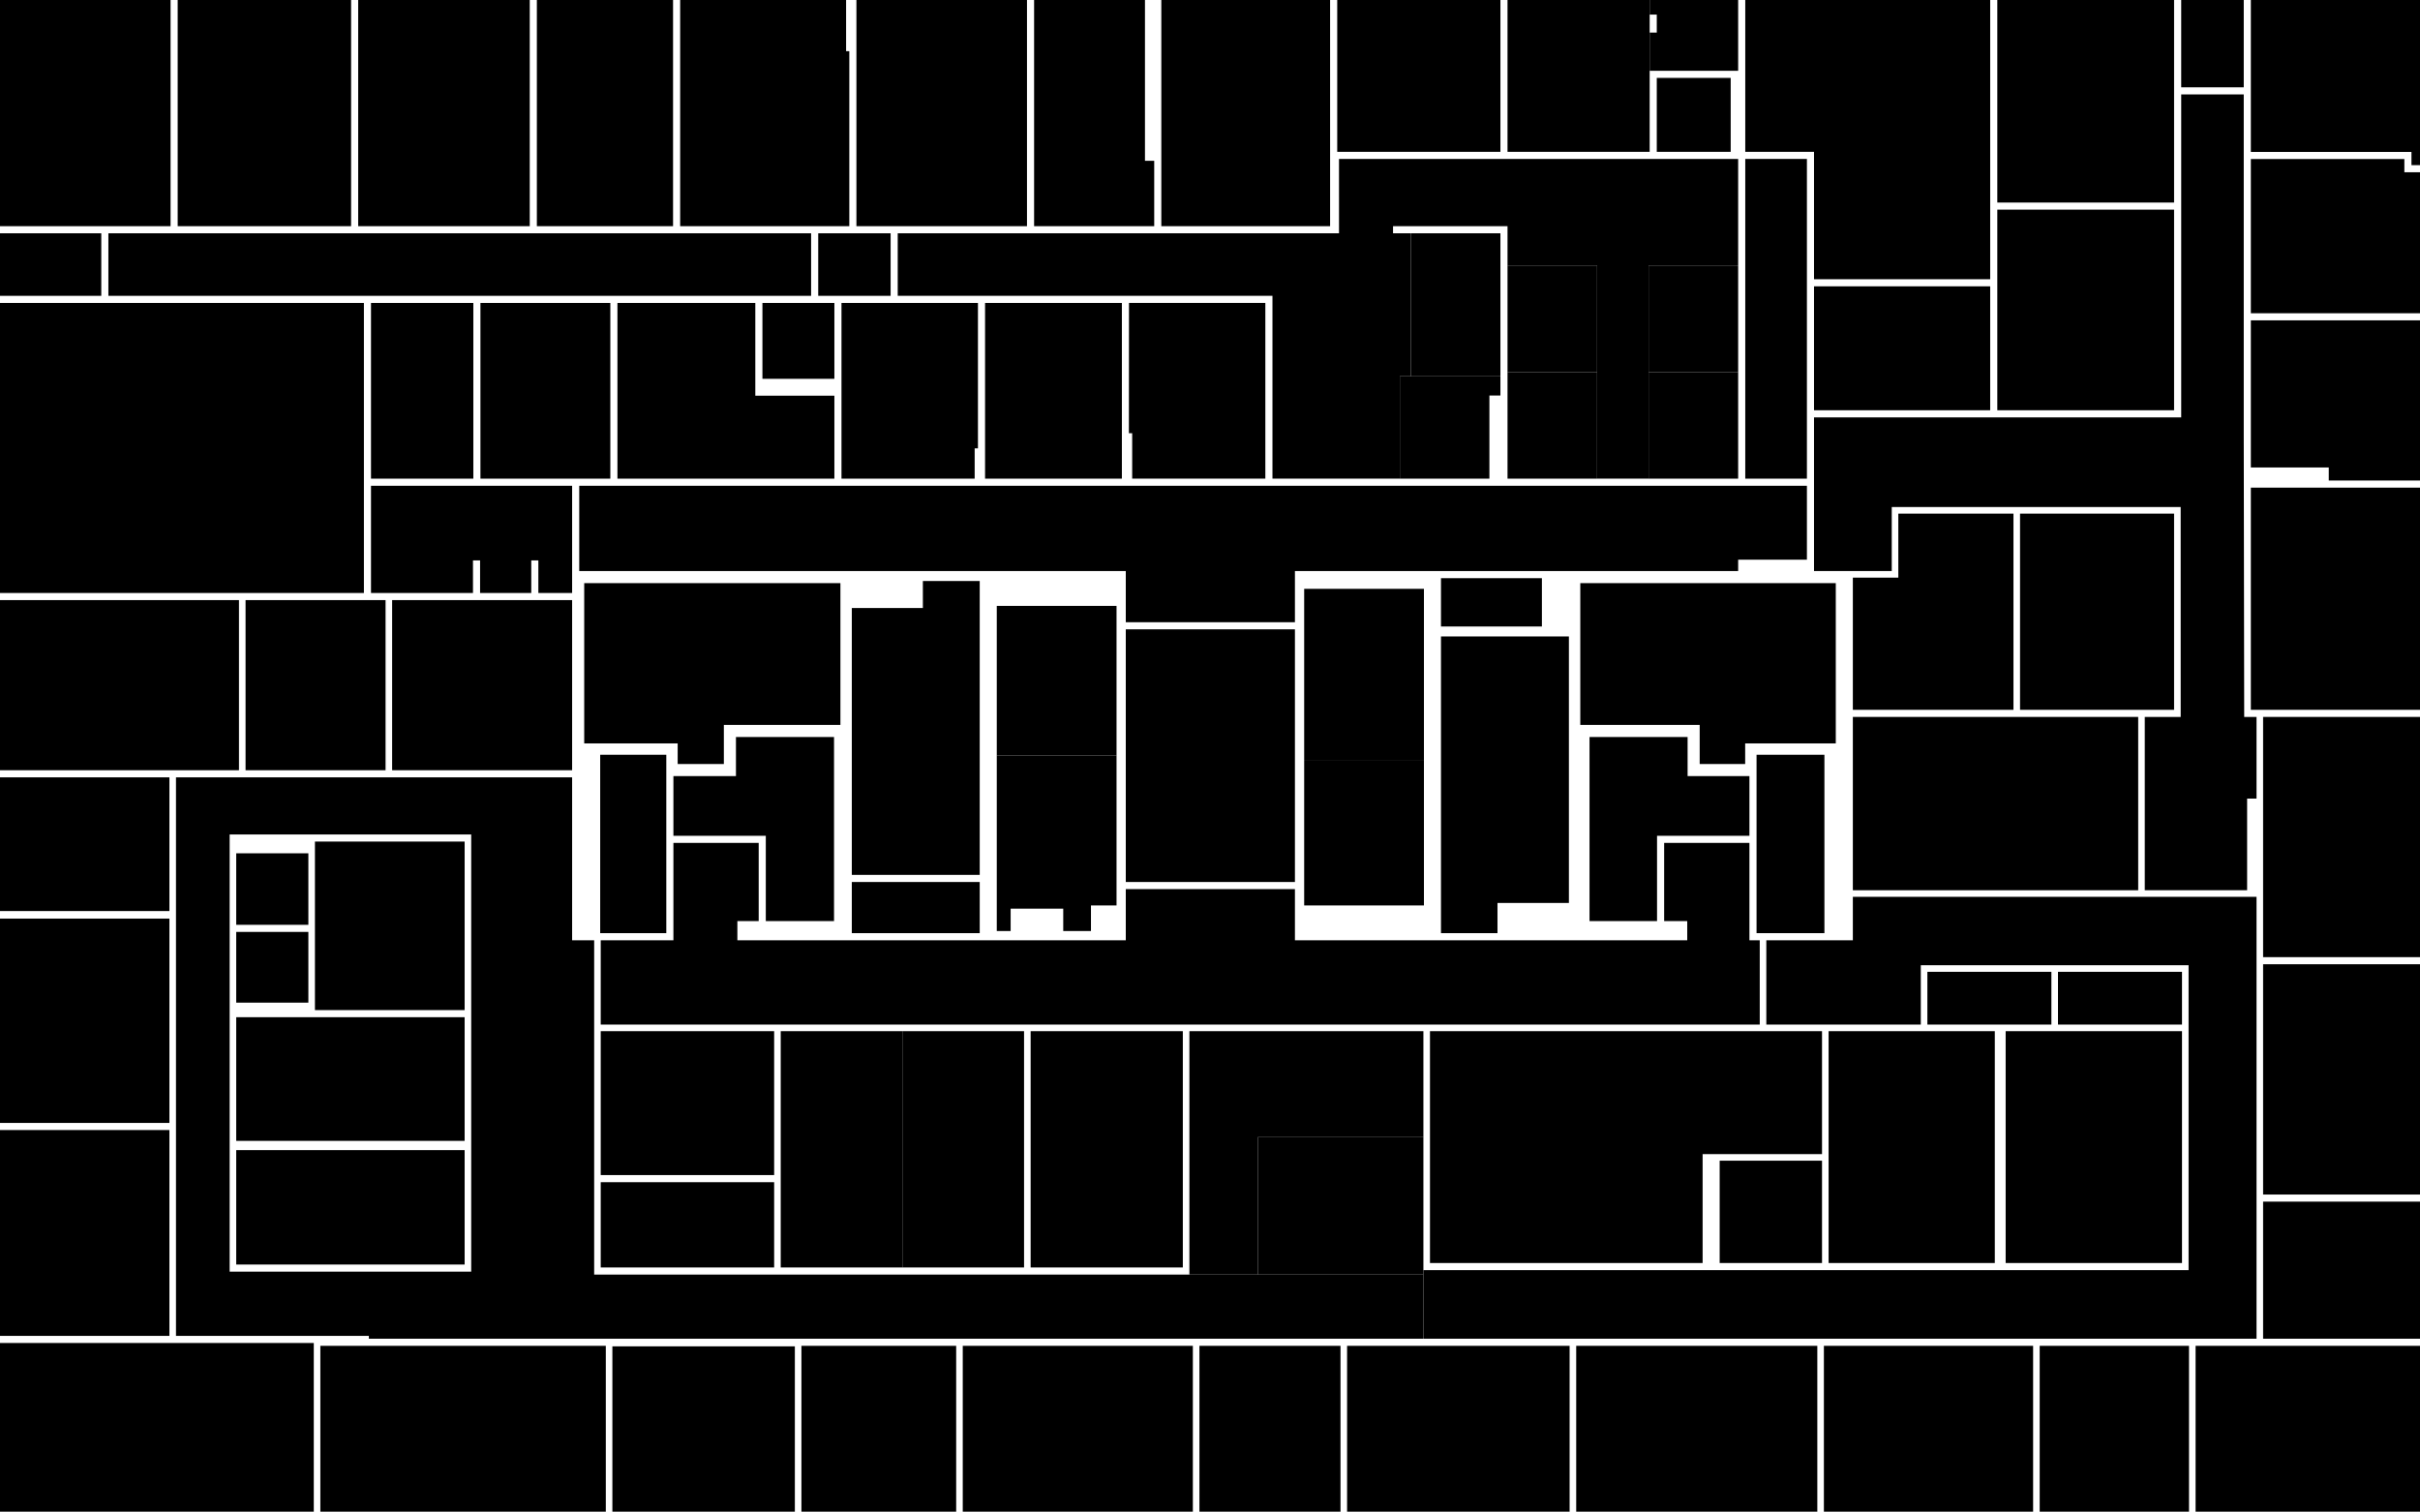 ﻿<svg version="1.1" id="Map" class="gen-by-synoptic-designer" xmlns="http://www.w3.org/2000/svg" xmlns:xlink="http://www.w3.org/1999/xlink" viewBox="33.75 -1097.25 1702.5 1063.5" xml:space="preserve"><image width="1702.5" height="1063.5" xlink:href=""/><polygon id="50227500913" title="913" points="1261.563,-760.5,1304.938,-760.5,1304.938,-985.438,1261.563,-985.438,1261.563,-760.5" /><polygon id="50227500915" title="915" points="1309.938,-808.625,1433.875,-808.625,1433.875,-895.813,1309.938,-895.813,1309.938,-808.625" /><polygon id="50227500912" title="912" points="1438.875,-954.75,1563.25,-954.75,1563.25,-1097.25,1438.875,-1097.25,1438.875,-954.75" /><polygon id="50227500908" title="908" points="1094.313,-990.438,1194.313,-990.438,1194.313,-1086,1194.312,-1097.25,1189.313,-1097.25,1094.313,-1097.25,1094.313,-990.438" /><polygon id="50227500909" title="909" points="625.75,-760.5,719.438,-760.5,719.438,-781.812,721.75,-781.812,721.75,-884.125,625.75,-884.125,625.75,-760.5" /><polygon id="50227500904" title="904" points="969.5,-938.125,969.5,-1097.25,850.75,-1097.25,850.75,-938.125,969.5,-938.125" /><polygon id="50227500902A" title="902A" points="839.25,-1097.25,761.25,-1097.25,761.25,-938.125,845.75,-938.125,845.75,-984.125,839.25,-984.125,839.25,-1097.25" /><polygon id="50227500902" title="902" points="756.25,-1097.25,636.25,-1097.25,636.25,-938.125,756.25,-938.125,756.25,-1097.25" /><polygon id="50227500991" title="991" points="951.25,-683,951.25,-562.625,1035.5,-562.625,1035.5,-683,951.25,-683" /><polygon id="50227500990" title="990" points="735,-671,735,-565.625,819.25,-565.625,819.25,-671,735,-671" /><polygon id="50227500996" title="996" points="625,-587.25,625,-687,444.75,-687,444.75,-574.25,510.5,-574.25,510.5,-559.75,543,-559.75,543,-587.25,625,-587.25" /><polygon id="50227500998" title="998" points="456,-566.25,456,-440.75,502.5,-440.75,502.5,-566.25,456,-566.25" /><polygon id="50227500988" title="988" points="620.5,-578.75,551.5,-578.75,551.5,-551.25,507.5,-551.25,507.5,-509.25,572.5,-509.25,572.5,-449.25,620.5,-449.25,620.5,-578.75" /><polygon id="50227500994" title="994" points="633,-669.5,633,-481.75,723,-481.75,723,-688.5,683,-688.5,683,-669.5,633,-669.5" /><polygon id="50227500984" title="984" points="633,-476.75,633,-440.75,723,-440.75,723,-476.75,633,-476.75" /><polygon id="50227500992" title="992" points="819.25,-460.25,819.25,-565.625,735,-565.625,735,-442.25,744.75,-442.25,744.75,-458,781.75,-458,781.75,-442.25,801.25,-442.25,801.25,-460.25,819.25,-460.25" /><polygon id="50227500900" title="900" points="825.75,-654.5,825.75,-476.75,944.75,-476.75,944.75,-654.5,825.75,-654.5" /><polygon id="50227500993" title="993" points="951.25,-460.25,1035.5,-460.25,1035.5,-562.625,951.25,-562.625,951.25,-460.25" /><polygon id="50227500983" title="983" points="1047.5,-690.5,1047.5,-656.5,1118.5,-656.5,1118.5,-690.5,1047.5,-690.5" /><polygon id="50227500995" title="995" points="1047.5,-649.5,1047.5,-440.75,1087.25,-440.75,1087.25,-462,1137.5,-462,1137.5,-649.5,1047.5,-649.5" /><polygon id="50227500997" title="997" points="1325.25,-687,1145.5,-687,1145.5,-587.25,1229.5,-587.25,1229.5,-559.75,1261.5,-559.75,1261.5,-574.25,1325.25,-574.25,1325.25,-687" /><polygon id="50227500989" title="989" points="1221,-551.25,1221,-578.75,1152,-578.75,1152,-449.25,1199.5,-449.25,1199.5,-509.25,1264.5,-509.25,1264.5,-551.25,1221,-551.25" /><polygon id="50227500987" title="987" points="1269.5,-566.25,1269.5,-440.75,1317.25,-440.75,1317.25,-566.25,1269.5,-566.25" /><polygon id="50227500914" title="914" points="1736.25,-1097.25,1617.25,-1097.25,1617.25,-990.375,1730.25,-990.375,1730.25,-981.063,1736.25,-981.063,1736.25,-1097.25" /><polygon id="50227500976" title="976" points="629,-1061.25,629,-1097.25,512.25,-1097.25,512.25,-938.125,631.25,-938.125,631.25,-1061.25,629,-1061.25" /><polygon id="50227500974" title="974" points="411.438,-1097.25,411.438,-938.125,507.25,-938.125,507.25,-1097.25,411.438,-1097.25" /><polygon id="50227500972" title="972" points="285.75,-1097.25,285.75,-938.125,406.438,-938.125,406.438,-1097.25,285.75,-1097.25" /><polygon id="50227500970" title="970" points="158.75,-1097.25,158.75,-938.125,280.75,-938.125,280.75,-1097.25,158.75,-1097.25" /><polygon id="50227500968" title="968" points="33.75,-1097.25,33.75,-938.125,153.75,-938.125,153.75,-1097.25,33.75,-1097.25" /><polygon id="50227500966" title="966" points="33.75,-933.125,33.75,-889.125,105,-889.125,105,-933.125,33.75,-933.125" /><polygon id="50227500971B" title="971B" points="609.375,-933.125,609.375,-889.125,660.313,-889.125,660.313,-933.125,609.375,-933.125" /><polygon id="50227500971A" title="971A" points="570.125,-884.125,570.125,-830.75,620.75,-830.75,620.75,-884.125,570.125,-884.125" /><polygon id="50227500969" title="969" points="468.125,-884.125,468.125,-760.5,620.75,-760.5,620.75,-818.875,565.125,-818.875,565.125,-884.125,468.125,-884.125" /><polygon id="50227500967" title="967" points="371.75,-760.5,463.125,-760.5,463.125,-884.125,371.75,-884.125,371.75,-760.5" /><polygon id="50227500965" title="965" points="294.75,-884.125,294.75,-760.5,366.75,-760.5,366.75,-884.125,294.75,-884.125" /><polygon id="50227500964" title="964" points="289.75,-884.125,33.75,-884.125,33.75,-680.063,289.75,-680.063,289.75,-884.125" /><polygon id="50227500964A" title="964A" points="294.75,-755.5,294.75,-680.063,366.5,-680.063,366.5,-703,371.5,-703,371.5,-680.063,407.5,-680.063,407.5,-703,412.5,-703,412.5,-680.063,436.25,-680.063,436.25,-755.5,294.75,-755.5" /><polygon id="50227500999" title="999" points="441.25,-755.5,441.25,-695.5,825.75,-695.5,825.75,-659.5,944.75,-659.5,944.75,-695.5,1256.563,-695.5,1256.563,-703.5,1304.938,-703.5,1304.938,-755.5,441.25,-755.5" /><polygon id="50227500971" title="971" points="110,-933.125,110,-889.125,604.375,-889.125,604.375,-933.125,110,-933.125" /><polygon id="50227500923" title="923" points="1337.25,-592.875,1337.25,-470.938,1538,-470.938,1538,-592.875,1337.25,-592.875" /><polygon id="50227500924" title="924" points="1625.875,-592.875,1625.875,-423.875,1736.25,-423.875,1736.25,-592.875,1625.875,-592.875" /><polygon id="50227500926" title="926" points="1736.25,-418.875,1625.875,-418.875,1625.875,-256.875,1736.25,-256.875,1736.25,-418.875" /><polygon id="50227500928" title="928" points="1625.875,-251.875,1625.875,-155.438,1736.25,-155.438,1736.25,-251.875,1625.875,-251.875" /><polygon id="50227500930" title="930" points="1736.25,-150.438,1578.375,-150.438,1578.375,-33.75,1736.25,-33.75,1736.25,-150.438" /><polygon id="50227500932" title="932" points="1573.75,-33.75,1573.75,-150.438,1468.688,-150.438,1468.688,-33.75,1573.75,-33.75" /><polygon id="50227500934" title="934" points="1464.063,-150.438,1316.875,-150.438,1316.875,-33.75,1464.063,-33.75,1464.063,-150.438" /><polygon id="50227500938" title="938" points="1312.25,-33.75,1312.25,-150.438,1142.625,-150.438,1142.625,-33.75,1312.25,-33.75" /><polygon id="50227500940" title="940" points="1138,-150.438,981.438,-150.438,981.438,-33.75,1138,-33.75,1138,-150.438" /><polygon id="50227500942" title="942" points="976.813,-33.75,976.813,-150.438,877.563,-150.438,877.563,-33.75,976.813,-33.75" /><polygon id="50227500944" title="944" points="872.938,-150.438,711.063,-150.438,711.063,-33.75,872.938,-33.75,872.938,-150.438" /><polygon id="50227500946" title="946" points="706.438,-33.75,706.438,-150.438,597.563,-150.438,597.563,-33.75,706.438,-33.75" /><polygon id="50227500948" title="948" points="592.938,-150.071,464.563,-150.071,464.563,-33.75,592.938,-33.75,592.938,-150.071" /><polygon id="50227500950" title="950" points="459.938,-33.75,459.938,-150.438,259.125,-150.438,259.125,-33.75,459.938,-33.75" /><polygon id="50227500952" title="952" points="254.5,-152.438,33.75,-152.438,33.75,-33.75,254.5,-33.75,254.5,-152.438" /><polygon id="50227500954" title="954" points="33.75,-157.438,152.937,-157.438,152.937,-302.25,33.75,-302.25,33.75,-157.438" /><polygon id="50227500958" title="958" points="152.937,-307.25,152.937,-451,33.75,-451,33.75,-307.25,152.937,-307.25" /><polygon id="50227500960" title="960" points="152.937,-456.313,152.937,-550.375,33.75,-550.375,33.75,-456.313,152.937,-456.313" /><polygon id="50227500962" title="962" points="33.75,-555.375,201.875,-555.375,201.875,-675.063,33.75,-675.063,33.75,-555.375" /><polygon id="50227500963" title="963" points="206.5,-675.063,206.5,-555.375,305,-555.375,305,-675.063,206.5,-675.063" /><polygon id="50227500961" title="961" points="309.625,-555.375,436.25,-555.375,436.25,-675.063,309.625,-675.063,309.625,-555.375" /><polygon id="50227500957" title="957" points="250.688,-496.938,199.938,-496.938,199.938,-446.625,250.688,-446.625,250.688,-496.938" /><polygon id="50227500956" title="956" points="199.938,-441.625,199.938,-391.875,250.688,-391.875,250.688,-441.625,199.938,-441.625" /><polygon id="50227500955A" title="955A" points="255.313,-505.188,255.313,-386.625,360.625,-386.625,360.625,-505.188,255.313,-505.188" /><polygon id="50227500947" title="947" points="456.375,-371.812,456.375,-270.562,578.375,-270.562,578.375,-371.812,456.375,-371.812" /><polygon id="50227500949" title="949" points="578.375,-265.562,456.375,-265.562,456.375,-205.562,578.375,-205.562,578.375,-265.562" /><polygon id="50227500941" title="941" points="758.813,-371.812,758.813,-205.562,865.875,-205.562,865.875,-371.812,758.813,-371.812" /><polygon id="50227500927" title="927" points="1320.188,-371.812,1320.188,-208.687,1437.125,-208.687,1437.125,-371.812,1320.188,-371.812" /><polygon id="50227500929" title="929" points="1444.75,-208.687,1568.813,-208.687,1568.813,-371.813,1444.75,-371.813,1444.75,-208.687" /><polygon id="50227500925B" title="925B" points="1568.813,-376.438,1568.813,-413.563,1481.563,-413.563,1481.563,-376.438,1568.813,-376.438" /><polygon id="50227500925A" title="925A" points="1476.938,-413.563,1389.688,-413.563,1389.688,-376.437,1476.938,-376.437,1476.938,-413.563" /><polygon id="50227500937" title="937" points="1039.75,-371.812,1039.75,-208.687,1231.563,-208.687,1231.563,-285.313,1315.563,-285.313,1315.563,-371.812,1039.75,-371.812" /><polygon id="50227500931" title="931" points="1243.563,-208.687,1315.563,-208.687,1315.563,-280.688,1243.563,-280.688,1243.563,-208.687" /><polygon id="50227500925" title="925" points="1035.125,-203.687,1035.125,-155.438,1621.25,-155.438,1621.25,-466.313,1337.25,-466.313,1337.25,-435.75,1276.375,-435.75,1276.375,-376.437,1385.062,-376.437,1385.062,-418.188,1573.438,-418.188,1573.438,-203.687,1035.125,-203.687" /><polygon id="50227500999B" title="999B" points="507.5,-504.25,507.5,-435.75,456.375,-435.75,456.375,-376.437,1271.75,-376.437,1271.75,-435.75,1264.5,-435.75,1264.5,-504.25,1204.5,-504.25,1204.5,-449.25,1220.75,-449.25,1220.75,-435.75,944.75,-435.75,944.75,-471.75,825.75,-471.75,825.75,-435.75,552.5,-435.75,552.5,-449.25,567.5,-449.25,567.5,-504.25,507.5,-504.25" /><polygon id="50227500922" title="922" points="1369.25,-690.875,1337.25,-690.875,1337.25,-597.875,1450.25,-597.875,1450.25,-735.897,1369.25,-735.897,1369.25,-690.875" /><polygon id="50227500921" title="921" points="1454.875,-735.897,1454.875,-597.875,1563.25,-597.875,1563.25,-735.897,1454.875,-735.897" /><polygon id="50227500919" title="919" points="1612.25,-1030.812,1568.25,-1030.812,1568.25,-803.625,1309.938,-803.625,1309.938,-695.5,1364.625,-695.5,1364.625,-740.522,1567.875,-740.522,1567.89,-592.875,1542.625,-592.875,1542.625,-470.938,1614.625,-470.938,1614.625,-535.438,1621.25,-535.438,1621.25,-592.875,1612.57,-592.875,1612.25,-790.188,1612.25,-1030.812" /><polygon id="50227500918" title="918" points="1617.25,-871.875,1617.25,-768.375,1672.063,-768.375,1672.063,-759.188,1736.25,-759.188,1736.25,-871.875,1617.25,-871.875" /><polygon id="50227500916" title="916" points="1617.25,-876.875,1736.25,-876.875,1736.25,-976.063,1725.25,-976.063,1725.25,-985.375,1617.25,-985.375,1617.25,-876.875" /><polygon id="50227500919A" title="919A" points="1568.25,-1097.25,1568.25,-1035.813,1612.25,-1035.813,1612.25,-1097.25,1568.25,-1097.25" /><polygon id="50227500917" title="917" points="1438.875,-949.75,1438.875,-808.625,1563.25,-808.625,1563.25,-949.75,1438.875,-949.75" /><polygon id="50227500920" title="920" points="1617.25,-754.188,1617.25,-597.875,1736.25,-597.875,1736.25,-754.188,1617.25,-754.188" /><polygon id="50227500910" title="910" points="1309.938,-900.812,1433.875,-900.812,1433.875,-1097.25,1261.563,-1097.25,1261.563,-990.437,1309.938,-990.437,1309.938,-900.812" /><polygon id="50227500953" title="953" points="360.625,-381.625,199.938,-381.625,199.938,-294.625,360.625,-294.625,360.625,-381.625" /><polygon id="50227500951" title="951" points="199.938,-207.625,360.625,-207.625,360.625,-288.125,199.938,-288.125,199.938,-207.625" /><polygon id="50227500945" title="945" points="583,-371.812,583,-205.562,668.594,-205.562,668.594,-371.812,583,-371.812" /><polygon id="50227500945A" title="945A" points="754.188,-205.562,754.188,-371.812,668.594,-371.812,668.594,-205.562,754.188,-205.562" /><polygon id="50227500939" title="939" points="1035.125,-371.812,870.5,-371.812,870.5,-200.562,918.658,-200.562,918.658,-297.231,1035.125,-297.231,1035.125,-371.812" /><polygon id="50227500939A" title="939A" points="1035.125,-200.562,1035.125,-297.231,918.658,-297.231,918.658,-200.562,1035.125,-200.562" /><polygon id="50227500955" title="955" points="436.25,-550.375,365.25,-550.375,365.25,-510.188,365.25,-202.625,195.313,-202.625,195.313,-510.188,365.25,-510.188,365.25,-550.375,157.562,-550.375,157.562,-157.438,293.25,-157.438,293.25,-155.438,1035.125,-155.438,1035.125,-200.562,451.75,-200.562,451.75,-435.75,436.25,-435.75,436.25,-550.375" /><polygon id="50227500908A" title="908A" points="1194.313,-1047.437,1256.563,-1047.437,1256.563,-1097.25,1194.313,-1097.25,1194.313,-1087,1199.312,-1087,1199.313,-1074.322,1194.313,-1074.322,1194.313,-1047.437" /><polygon id="50227500905" title="905" points="830.25,-792.5,830.25,-760.5,923.938,-760.5,923.938,-884.125,828,-884.125,827.938,-792.5,830.25,-792.5" /><polygon id="50227500907" title="907" points="726.75,-884.125,726.75,-760.5,823,-760.5,823,-884.125,726.75,-884.125" /><polygon id="50227500906" title="906" points="974.5,-1097.25,974.5,-990.437,1089.312,-990.437,1089.313,-1097.25,974.5,-1097.25" /><polygon id="50227500911" title="911" points="1199.313,-990.438,1251.313,-990.437,1251.313,-1042.437,1199.313,-1042.437,1199.313,-990.438" /><polygon id="50227500903" title="903" points="1157.312,-760.5,1193.562,-760.5,1193.562,-910.5,1256.562,-910.5,1256.562,-985.437,975.75,-985.437,975.756,-933.125,1013.756,-933.125,1013.756,-938.125,1094.312,-938.125,1094.312,-910.5,1157.312,-910.5,1157.312,-760.5" /><polygon id="50227500903A" title="903A" points="1094.312,-835.5,1157.312,-835.5,1157.312,-910.5,1094.312,-910.5,1094.312,-835.5" /><polygon id="50227500903B" title="903B" points="1094.312,-760.5,1157.312,-760.5,1157.312,-835.5,1094.312,-835.5,1094.312,-760.5" /><polygon id="50227500903C" title="903C" points="1193.562,-760.5,1256.562,-760.5,1256.562,-835.5,1193.562,-835.5,1193.562,-760.5" /><polygon id="50227500903D" title="903D" points="1193.562,-835.5,1256.562,-835.5,1256.562,-910.5,1193.562,-910.5,1193.562,-835.5" /><polygon id="50227500901" title="901" points="1026.312,-832.5,1026.312,-933.125,665.312,-933.125,665.313,-889.125,928.938,-889.125,928.938,-760.5,1018.562,-760.5,1018.562,-832.5,1026.312,-832.5" /><polygon id="50227500901B" title="901B" points="1026.312,-832.5,1089.312,-832.5,1089.312,-933.125,1026.312,-933.125,1026.312,-832.5" /><polygon id="50227500901A" title="901A" points="1018.562,-760.5,1081.562,-760.5,1081.562,-819,1089.312,-819,1089.312,-832.5,1018.562,-832.5,1018.562,-760.5" /></svg>
